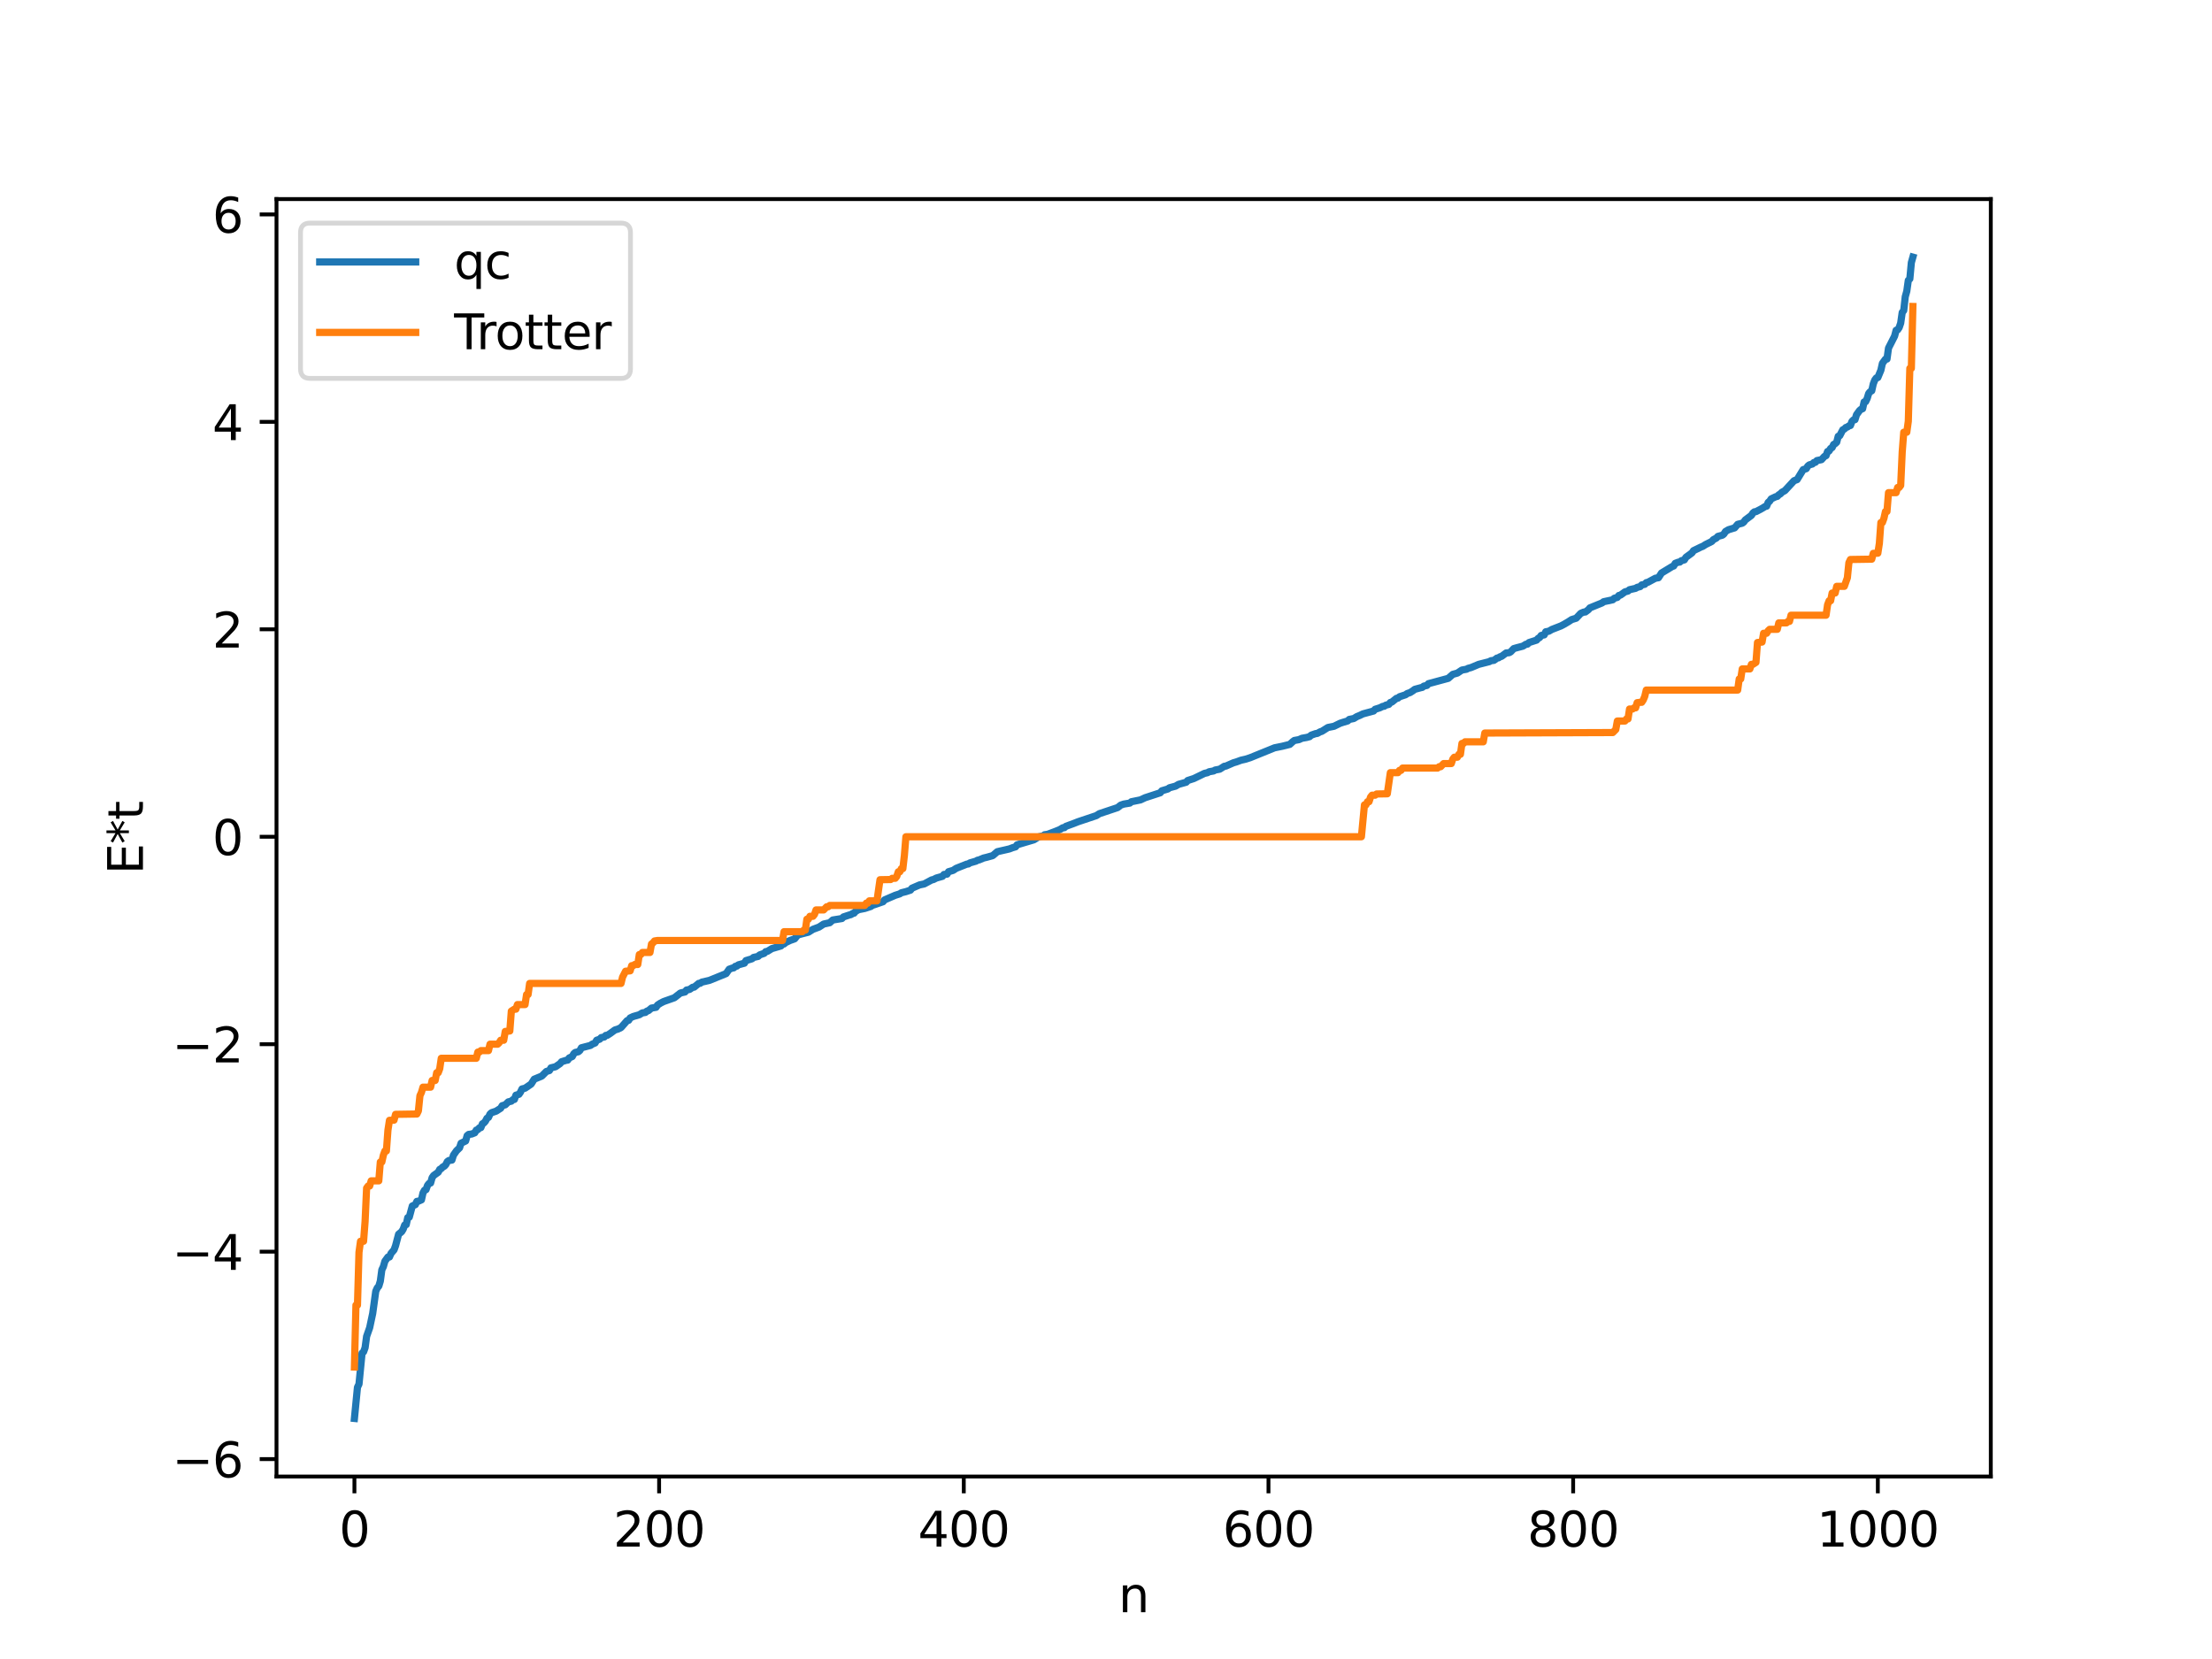 <?xml version="1.0" encoding="utf-8" standalone="no"?>
<!DOCTYPE svg PUBLIC "-//W3C//DTD SVG 1.1//EN"
  "http://www.w3.org/Graphics/SVG/1.1/DTD/svg11.dtd">
<svg xmlns:xlink="http://www.w3.org/1999/xlink" width="460.8pt" height="345.6pt" viewBox="0 0 460.8 345.6" xmlns="http://www.w3.org/2000/svg" version="1.1">
 <defs>
  <style type="text/css">*{stroke-linejoin: round; stroke-linecap: butt}</style>
 </defs>
 <g id="figure_1">
  <g id="patch_1">
   <path d="M 0 345.6 
L 460.8 345.6 
L 460.8 0 
L 0 0 
z
" style="fill: #ffffff"/>
  </g>
  <g id="axes_1">
   <g id="patch_2">
    <path d="M 57.6 307.584 
L 414.72 307.584 
L 414.72 41.472 
L 57.6 41.472 
z
" style="fill: #ffffff"/>
   </g>
   <g id="matplotlib.axis_1">
    <g id="xtick_1">
     <g id="line2d_1">
      <defs>
       <path id="m065bd20e74" d="M 0 0 
L 0 3.5 
" style="stroke: #000000; stroke-width: 0.8"/>
      </defs>
      <g>
       <use xlink:href="#m065bd20e74" x="73.833" y="307.584" style="stroke: #000000; stroke-width: 0.8"/>
      </g>
     </g>
     <g id="text_1">
      <!-- 0 -->
      <g transform="translate(70.651 322.182) scale(0.1 -0.1)">
       <defs>
        <path id="DejaVuSans-30" d="M 2034 4250 
Q 1547 4250 1301 3770 
Q 1056 3291 1056 2328 
Q 1056 1369 1301 889 
Q 1547 409 2034 409 
Q 2525 409 2770 889 
Q 3016 1369 3016 2328 
Q 3016 3291 2770 3770 
Q 2525 4250 2034 4250 
z
M 2034 4750 
Q 2819 4750 3233 4129 
Q 3647 3509 3647 2328 
Q 3647 1150 3233 529 
Q 2819 -91 2034 -91 
Q 1250 -91 836 529 
Q 422 1150 422 2328 
Q 422 3509 836 4129 
Q 1250 4750 2034 4750 
z
" transform="scale(0.016)"/>
       </defs>
       <use xlink:href="#DejaVuSans-30"/>
      </g>
     </g>
    </g>
    <g id="xtick_2">
     <g id="line2d_2">
      <g>
       <use xlink:href="#m065bd20e74" x="137.304" y="307.584" style="stroke: #000000; stroke-width: 0.8"/>
      </g>
     </g>
     <g id="text_2">
      <!-- 200 -->
      <g transform="translate(127.76 322.182) scale(0.1 -0.1)">
       <defs>
        <path id="DejaVuSans-32" d="M 1228 531 
L 3431 531 
L 3431 0 
L 469 0 
L 469 531 
Q 828 903 1448 1529 
Q 2069 2156 2228 2338 
Q 2531 2678 2651 2914 
Q 2772 3150 2772 3378 
Q 2772 3750 2511 3984 
Q 2250 4219 1831 4219 
Q 1534 4219 1204 4116 
Q 875 4013 500 3803 
L 500 4441 
Q 881 4594 1212 4672 
Q 1544 4750 1819 4750 
Q 2544 4750 2975 4387 
Q 3406 4025 3406 3419 
Q 3406 3131 3298 2873 
Q 3191 2616 2906 2266 
Q 2828 2175 2409 1742 
Q 1991 1309 1228 531 
z
" transform="scale(0.016)"/>
       </defs>
       <use xlink:href="#DejaVuSans-32"/>
       <use xlink:href="#DejaVuSans-30" x="63.623"/>
       <use xlink:href="#DejaVuSans-30" x="127.246"/>
      </g>
     </g>
    </g>
    <g id="xtick_3">
     <g id="line2d_3">
      <g>
       <use xlink:href="#m065bd20e74" x="200.775" y="307.584" style="stroke: #000000; stroke-width: 0.8"/>
      </g>
     </g>
     <g id="text_3">
      <!-- 400 -->
      <g transform="translate(191.231 322.182) scale(0.1 -0.1)">
       <defs>
        <path id="DejaVuSans-34" d="M 2419 4116 
L 825 1625 
L 2419 1625 
L 2419 4116 
z
M 2253 4666 
L 3047 4666 
L 3047 1625 
L 3713 1625 
L 3713 1100 
L 3047 1100 
L 3047 0 
L 2419 0 
L 2419 1100 
L 313 1100 
L 313 1709 
L 2253 4666 
z
" transform="scale(0.016)"/>
       </defs>
       <use xlink:href="#DejaVuSans-34"/>
       <use xlink:href="#DejaVuSans-30" x="63.623"/>
       <use xlink:href="#DejaVuSans-30" x="127.246"/>
      </g>
     </g>
    </g>
    <g id="xtick_4">
     <g id="line2d_4">
      <g>
       <use xlink:href="#m065bd20e74" x="264.246" y="307.584" style="stroke: #000000; stroke-width: 0.8"/>
      </g>
     </g>
     <g id="text_4">
      <!-- 600 -->
      <g transform="translate(254.702 322.182) scale(0.1 -0.1)">
       <defs>
        <path id="DejaVuSans-36" d="M 2113 2584 
Q 1688 2584 1439 2293 
Q 1191 2003 1191 1497 
Q 1191 994 1439 701 
Q 1688 409 2113 409 
Q 2538 409 2786 701 
Q 3034 994 3034 1497 
Q 3034 2003 2786 2293 
Q 2538 2584 2113 2584 
z
M 3366 4563 
L 3366 3988 
Q 3128 4100 2886 4159 
Q 2644 4219 2406 4219 
Q 1781 4219 1451 3797 
Q 1122 3375 1075 2522 
Q 1259 2794 1537 2939 
Q 1816 3084 2150 3084 
Q 2853 3084 3261 2657 
Q 3669 2231 3669 1497 
Q 3669 778 3244 343 
Q 2819 -91 2113 -91 
Q 1303 -91 875 529 
Q 447 1150 447 2328 
Q 447 3434 972 4092 
Q 1497 4750 2381 4750 
Q 2619 4750 2861 4703 
Q 3103 4656 3366 4563 
z
" transform="scale(0.016)"/>
       </defs>
       <use xlink:href="#DejaVuSans-36"/>
       <use xlink:href="#DejaVuSans-30" x="63.623"/>
       <use xlink:href="#DejaVuSans-30" x="127.246"/>
      </g>
     </g>
    </g>
    <g id="xtick_5">
     <g id="line2d_5">
      <g>
       <use xlink:href="#m065bd20e74" x="327.717" y="307.584" style="stroke: #000000; stroke-width: 0.8"/>
      </g>
     </g>
     <g id="text_5">
      <!-- 800 -->
      <g transform="translate(318.173 322.182) scale(0.1 -0.1)">
       <defs>
        <path id="DejaVuSans-38" d="M 2034 2216 
Q 1584 2216 1326 1975 
Q 1069 1734 1069 1313 
Q 1069 891 1326 650 
Q 1584 409 2034 409 
Q 2484 409 2743 651 
Q 3003 894 3003 1313 
Q 3003 1734 2745 1975 
Q 2488 2216 2034 2216 
z
M 1403 2484 
Q 997 2584 770 2862 
Q 544 3141 544 3541 
Q 544 4100 942 4425 
Q 1341 4750 2034 4750 
Q 2731 4750 3128 4425 
Q 3525 4100 3525 3541 
Q 3525 3141 3298 2862 
Q 3072 2584 2669 2484 
Q 3125 2378 3379 2068 
Q 3634 1759 3634 1313 
Q 3634 634 3220 271 
Q 2806 -91 2034 -91 
Q 1263 -91 848 271 
Q 434 634 434 1313 
Q 434 1759 690 2068 
Q 947 2378 1403 2484 
z
M 1172 3481 
Q 1172 3119 1398 2916 
Q 1625 2713 2034 2713 
Q 2441 2713 2670 2916 
Q 2900 3119 2900 3481 
Q 2900 3844 2670 4047 
Q 2441 4250 2034 4250 
Q 1625 4250 1398 4047 
Q 1172 3844 1172 3481 
z
" transform="scale(0.016)"/>
       </defs>
       <use xlink:href="#DejaVuSans-38"/>
       <use xlink:href="#DejaVuSans-30" x="63.623"/>
       <use xlink:href="#DejaVuSans-30" x="127.246"/>
      </g>
     </g>
    </g>
    <g id="xtick_6">
     <g id="line2d_6">
      <g>
       <use xlink:href="#m065bd20e74" x="391.188" y="307.584" style="stroke: #000000; stroke-width: 0.8"/>
      </g>
     </g>
     <g id="text_6">
      <!-- 1000 -->
      <g transform="translate(378.463 322.182) scale(0.1 -0.1)">
       <defs>
        <path id="DejaVuSans-31" d="M 794 531 
L 1825 531 
L 1825 4091 
L 703 3866 
L 703 4441 
L 1819 4666 
L 2450 4666 
L 2450 531 
L 3481 531 
L 3481 0 
L 794 0 
L 794 531 
z
" transform="scale(0.016)"/>
       </defs>
       <use xlink:href="#DejaVuSans-31"/>
       <use xlink:href="#DejaVuSans-30" x="63.623"/>
       <use xlink:href="#DejaVuSans-30" x="127.246"/>
       <use xlink:href="#DejaVuSans-30" x="190.869"/>
      </g>
     </g>
    </g>
    <g id="text_7">
     <!-- n -->
     <g transform="translate(232.991 335.861) scale(0.1 -0.1)">
      <defs>
       <path id="DejaVuSans-6e" d="M 3513 2113 
L 3513 0 
L 2938 0 
L 2938 2094 
Q 2938 2591 2744 2837 
Q 2550 3084 2163 3084 
Q 1697 3084 1428 2787 
Q 1159 2491 1159 1978 
L 1159 0 
L 581 0 
L 581 3500 
L 1159 3500 
L 1159 2956 
Q 1366 3272 1645 3428 
Q 1925 3584 2291 3584 
Q 2894 3584 3203 3211 
Q 3513 2838 3513 2113 
z
" transform="scale(0.016)"/>
      </defs>
      <use xlink:href="#DejaVuSans-6e"/>
     </g>
    </g>
   </g>
   <g id="matplotlib.axis_2">
    <g id="ytick_1">
     <g id="line2d_7">
      <defs>
       <path id="ma3cd9d04d9" d="M 0 0 
L -3.5 0 
" style="stroke: #000000; stroke-width: 0.8"/>
      </defs>
      <g>
       <use xlink:href="#ma3cd9d04d9" x="57.6" y="303.956" style="stroke: #000000; stroke-width: 0.8"/>
      </g>
     </g>
     <g id="text_8">
      <!-- −6 -->
      <g transform="translate(35.858 307.755) scale(0.1 -0.1)">
       <defs>
        <path id="DejaVuSans-2212" d="M 678 2272 
L 4684 2272 
L 4684 1741 
L 678 1741 
L 678 2272 
z
" transform="scale(0.016)"/>
       </defs>
       <use xlink:href="#DejaVuSans-2212"/>
       <use xlink:href="#DejaVuSans-36" x="83.789"/>
      </g>
     </g>
    </g>
    <g id="ytick_2">
     <g id="line2d_8">
      <g>
       <use xlink:href="#ma3cd9d04d9" x="57.6" y="260.741" style="stroke: #000000; stroke-width: 0.8"/>
      </g>
     </g>
     <g id="text_9">
      <!-- −4 -->
      <g transform="translate(35.858 264.54) scale(0.1 -0.1)">
       <use xlink:href="#DejaVuSans-2212"/>
       <use xlink:href="#DejaVuSans-34" x="83.789"/>
      </g>
     </g>
    </g>
    <g id="ytick_3">
     <g id="line2d_9">
      <g>
       <use xlink:href="#ma3cd9d04d9" x="57.6" y="217.526" style="stroke: #000000; stroke-width: 0.8"/>
      </g>
     </g>
     <g id="text_10">
      <!-- −2 -->
      <g transform="translate(35.858 221.325) scale(0.1 -0.1)">
       <use xlink:href="#DejaVuSans-2212"/>
       <use xlink:href="#DejaVuSans-32" x="83.789"/>
      </g>
     </g>
    </g>
    <g id="ytick_4">
     <g id="line2d_10">
      <g>
       <use xlink:href="#ma3cd9d04d9" x="57.6" y="174.311" style="stroke: #000000; stroke-width: 0.8"/>
      </g>
     </g>
     <g id="text_11">
      <!-- 0 -->
      <g transform="translate(44.237 178.11) scale(0.1 -0.1)">
       <use xlink:href="#DejaVuSans-30"/>
      </g>
     </g>
    </g>
    <g id="ytick_5">
     <g id="line2d_11">
      <g>
       <use xlink:href="#ma3cd9d04d9" x="57.6" y="131.096" style="stroke: #000000; stroke-width: 0.8"/>
      </g>
     </g>
     <g id="text_12">
      <!-- 2 -->
      <g transform="translate(44.237 134.895) scale(0.1 -0.1)">
       <use xlink:href="#DejaVuSans-32"/>
      </g>
     </g>
    </g>
    <g id="ytick_6">
     <g id="line2d_12">
      <g>
       <use xlink:href="#ma3cd9d04d9" x="57.6" y="87.881" style="stroke: #000000; stroke-width: 0.8"/>
      </g>
     </g>
     <g id="text_13">
      <!-- 4 -->
      <g transform="translate(44.237 91.681) scale(0.1 -0.1)">
       <use xlink:href="#DejaVuSans-34"/>
      </g>
     </g>
    </g>
    <g id="ytick_7">
     <g id="line2d_13">
      <g>
       <use xlink:href="#ma3cd9d04d9" x="57.6" y="44.667" style="stroke: #000000; stroke-width: 0.8"/>
      </g>
     </g>
     <g id="text_14">
      <!-- 6 -->
      <g transform="translate(44.237 48.466) scale(0.1 -0.1)">
       <use xlink:href="#DejaVuSans-36"/>
      </g>
     </g>
    </g>
    <g id="text_15">
     <!-- E*t -->
     <g transform="translate(29.778 182.148) rotate(-90) scale(0.1 -0.1)">
      <defs>
       <path id="DejaVuSans-45" d="M 628 4666 
L 3578 4666 
L 3578 4134 
L 1259 4134 
L 1259 2753 
L 3481 2753 
L 3481 2222 
L 1259 2222 
L 1259 531 
L 3634 531 
L 3634 0 
L 628 0 
L 628 4666 
z
" transform="scale(0.016)"/>
       <path id="DejaVuSans-2a" d="M 3009 3897 
L 1888 3291 
L 3009 2681 
L 2828 2375 
L 1778 3009 
L 1778 1831 
L 1422 1831 
L 1422 3009 
L 372 2375 
L 191 2681 
L 1313 3291 
L 191 3897 
L 372 4206 
L 1422 3572 
L 1422 4750 
L 1778 4750 
L 1778 3572 
L 2828 4206 
L 3009 3897 
z
" transform="scale(0.016)"/>
       <path id="DejaVuSans-74" d="M 1172 4494 
L 1172 3500 
L 2356 3500 
L 2356 3053 
L 1172 3053 
L 1172 1153 
Q 1172 725 1289 603 
Q 1406 481 1766 481 
L 2356 481 
L 2356 0 
L 1766 0 
Q 1100 0 847 248 
Q 594 497 594 1153 
L 594 3053 
L 172 3053 
L 172 3500 
L 594 3500 
L 594 4494 
L 1172 4494 
z
" transform="scale(0.016)"/>
      </defs>
      <use xlink:href="#DejaVuSans-45"/>
      <use xlink:href="#DejaVuSans-2a" x="63.184"/>
      <use xlink:href="#DejaVuSans-74" x="113.184"/>
     </g>
    </g>
   </g>
   <g id="line2d_14">
    <path d="M 73.833 295.488 
L 74.467 288.996 
L 74.785 288.343 
L 75.42 281.898 
L 75.737 281.62 
L 76.054 280.75 
L 76.372 278.389 
L 77.006 276.588 
L 77.641 273.602 
L 78.276 268.999 
L 78.593 268.285 
L 78.91 267.934 
L 79.228 266.879 
L 79.545 264.522 
L 79.862 263.863 
L 80.18 262.737 
L 80.815 261.868 
L 81.132 261.855 
L 81.449 261.114 
L 82.084 260.376 
L 82.401 259.504 
L 83.036 257.112 
L 83.671 256.585 
L 83.988 256.065 
L 84.305 255.19 
L 84.623 255.117 
L 84.94 253.652 
L 85.258 253.56 
L 85.892 251.227 
L 86.527 250.952 
L 86.844 250.27 
L 87.162 250.232 
L 87.796 249.952 
L 88.114 248.516 
L 88.431 247.947 
L 88.748 247.824 
L 89.066 246.932 
L 89.383 246.54 
L 89.7 246.444 
L 90.018 245.33 
L 90.335 244.878 
L 91.287 244.199 
L 91.605 243.602 
L 91.922 243.442 
L 92.239 243.092 
L 92.557 242.953 
L 92.874 242.601 
L 93.191 241.985 
L 93.509 241.756 
L 94.143 241.666 
L 94.461 240.642 
L 95.096 239.731 
L 95.73 239.12 
L 96.048 238.153 
L 97 237.687 
L 97.317 236.577 
L 97.634 236.316 
L 98.269 236.236 
L 98.904 235.983 
L 99.221 235.423 
L 99.539 235.318 
L 99.856 234.96 
L 100.173 234.906 
L 100.491 234.114 
L 100.808 233.929 
L 101.125 233.565 
L 101.443 232.958 
L 101.76 232.775 
L 102.077 232.078 
L 102.395 231.793 
L 103.347 231.474 
L 104.299 230.867 
L 104.616 230.336 
L 105.251 230.155 
L 105.886 229.541 
L 106.52 229.394 
L 106.838 229.087 
L 107.155 229.035 
L 107.472 228.147 
L 108.107 227.965 
L 108.424 227.51 
L 108.742 226.847 
L 109.377 226.695 
L 110.646 225.829 
L 111.281 224.82 
L 112.867 224.165 
L 113.82 223.208 
L 114.454 223.014 
L 114.772 222.452 
L 115.724 222.224 
L 116.676 221.565 
L 116.993 221.179 
L 117.945 220.88 
L 118.262 220.839 
L 118.58 220.386 
L 119.215 220.093 
L 119.532 219.507 
L 119.849 219.239 
L 120.484 219.096 
L 120.801 218.831 
L 121.119 218.271 
L 123.023 217.776 
L 123.34 217.534 
L 123.975 217.268 
L 124.292 216.702 
L 124.927 216.485 
L 125.244 216.148 
L 125.879 216.027 
L 126.196 215.694 
L 126.514 215.669 
L 127.148 215.26 
L 128.1 214.561 
L 128.735 214.373 
L 129.37 214.06 
L 130.639 212.618 
L 130.957 212.552 
L 131.274 212.056 
L 131.909 211.756 
L 133.178 211.391 
L 133.813 211.005 
L 134.448 210.908 
L 134.765 210.63 
L 135.082 210.54 
L 135.717 210.003 
L 136.669 209.842 
L 136.986 209.366 
L 137.621 208.959 
L 138.256 208.638 
L 140.477 207.854 
L 141.747 206.862 
L 142.699 206.645 
L 143.016 206.245 
L 143.651 206.121 
L 144.286 205.672 
L 144.603 205.643 
L 145.555 204.861 
L 145.872 204.833 
L 146.19 204.597 
L 147.777 204.234 
L 151.267 202.815 
L 151.902 201.905 
L 152.537 201.675 
L 152.854 201.622 
L 153.172 201.306 
L 153.489 201.263 
L 153.806 200.995 
L 155.076 200.649 
L 155.393 200.112 
L 156.662 199.733 
L 156.98 199.447 
L 157.932 199.238 
L 158.249 198.925 
L 159.201 198.594 
L 159.519 198.238 
L 159.836 198.2 
L 160.788 197.614 
L 162.058 197.242 
L 162.692 197.056 
L 163.01 196.685 
L 163.327 196.65 
L 163.644 196.366 
L 164.596 195.909 
L 165.231 195.688 
L 165.548 195.567 
L 166.183 194.783 
L 166.818 194.598 
L 168.405 194.193 
L 169.357 193.594 
L 170.309 193.242 
L 170.626 193.122 
L 171.578 192.499 
L 172.848 192.22 
L 173.482 191.654 
L 175.386 191.346 
L 175.704 191.013 
L 176.973 190.594 
L 177.291 190.519 
L 177.608 190.29 
L 177.925 190.228 
L 178.243 189.848 
L 178.877 189.5 
L 180.147 189.247 
L 181.416 188.833 
L 181.734 188.597 
L 182.368 188.394 
L 183.955 187.845 
L 184.272 187.466 
L 186.494 186.506 
L 187.446 186.204 
L 187.763 185.982 
L 188.715 185.747 
L 189.667 185.434 
L 189.985 185.027 
L 191.572 184.341 
L 192.524 184.143 
L 194.11 183.291 
L 194.428 183.237 
L 195.062 182.912 
L 196.332 182.555 
L 196.649 182.168 
L 197.284 182.101 
L 197.601 181.591 
L 198.553 181.315 
L 199.188 180.893 
L 201.41 180.013 
L 201.727 179.977 
L 202.044 179.757 
L 203.314 179.393 
L 203.631 179.197 
L 203.948 179.143 
L 204.9 178.745 
L 205.535 178.594 
L 206.805 178.24 
L 207.757 177.426 
L 208.391 177.28 
L 209.661 176.99 
L 210.296 176.839 
L 210.93 176.596 
L 211.565 176.408 
L 211.882 175.987 
L 212.834 175.701 
L 215.373 174.95 
L 216.325 174.348 
L 216.96 174.191 
L 217.277 174.177 
L 217.595 173.895 
L 218.229 173.804 
L 219.816 173.209 
L 220.768 172.822 
L 221.403 172.439 
L 221.72 172.426 
L 222.038 172.14 
L 223.624 171.561 
L 224.577 171.184 
L 228.385 169.909 
L 229.02 169.504 
L 232.828 168.233 
L 233.462 167.726 
L 234.097 167.507 
L 235.367 167.296 
L 235.684 167.019 
L 237.588 166.63 
L 238.54 166.183 
L 241.714 165.144 
L 242.031 164.735 
L 243.3 164.356 
L 243.618 164.107 
L 244.887 163.768 
L 245.522 163.394 
L 247.109 162.951 
L 247.426 162.595 
L 248.696 162.183 
L 250.917 161.109 
L 251.552 160.965 
L 251.869 160.775 
L 252.821 160.604 
L 253.139 160.411 
L 254.091 160.235 
L 255.043 159.631 
L 255.36 159.596 
L 256.947 158.901 
L 257.581 158.716 
L 258.534 158.366 
L 259.486 158.15 
L 260.438 157.843 
L 265.515 155.783 
L 267.102 155.461 
L 268.054 155.227 
L 268.689 155.065 
L 269.324 154.486 
L 269.641 154.254 
L 270.593 154.081 
L 271.228 153.794 
L 272.18 153.629 
L 272.815 153.458 
L 273.132 153.154 
L 274.084 152.82 
L 274.401 152.794 
L 275.036 152.441 
L 275.353 152.354 
L 276.623 151.552 
L 277.892 151.298 
L 279.162 150.674 
L 279.796 150.464 
L 280.748 150.184 
L 281.066 149.872 
L 282.018 149.678 
L 282.653 149.285 
L 283.287 149.027 
L 283.922 148.715 
L 286.143 148.118 
L 286.461 147.757 
L 287.413 147.458 
L 288.048 147.151 
L 288.365 147.118 
L 288.682 146.903 
L 289.317 146.738 
L 289.634 146.338 
L 289.952 146.249 
L 290.904 145.481 
L 291.221 145.433 
L 291.539 145.148 
L 292.808 144.729 
L 293.125 144.487 
L 293.76 144.268 
L 294.395 143.857 
L 294.712 143.602 
L 295.981 143.262 
L 296.299 143.189 
L 296.616 142.927 
L 297.251 142.789 
L 297.568 142.423 
L 301.694 141.311 
L 302.646 140.48 
L 303.598 140.216 
L 304.55 139.58 
L 305.502 139.416 
L 305.82 139.232 
L 306.454 139.064 
L 308.041 138.398 
L 310.262 137.831 
L 310.58 137.641 
L 311.215 137.559 
L 311.849 137.092 
L 312.167 137.041 
L 312.484 136.816 
L 312.801 136.733 
L 313.753 136.024 
L 314.388 135.97 
L 314.705 135.788 
L 315.34 135.116 
L 315.975 134.935 
L 317.244 134.603 
L 317.879 134.211 
L 318.196 134.186 
L 318.514 133.858 
L 320.1 133.35 
L 320.418 132.981 
L 320.735 132.814 
L 321.053 132.379 
L 321.687 132.26 
L 322.005 131.612 
L 322.639 131.497 
L 323.274 131.131 
L 325.178 130.389 
L 325.813 130.056 
L 326.765 129.494 
L 327.4 129.072 
L 328.352 128.781 
L 329.304 127.767 
L 329.939 127.505 
L 330.256 127.489 
L 330.891 127.015 
L 331.208 126.631 
L 333.747 125.597 
L 334.064 125.35 
L 334.699 125.213 
L 335.968 124.943 
L 336.286 124.627 
L 336.92 124.45 
L 337.238 124.046 
L 337.555 123.984 
L 338.19 123.534 
L 338.507 123.293 
L 339.142 123.128 
L 339.459 122.845 
L 340.729 122.559 
L 341.046 122.357 
L 341.681 122.2 
L 341.998 121.85 
L 342.633 121.724 
L 342.95 121.375 
L 343.267 121.313 
L 344.854 120.454 
L 345.489 120.352 
L 346.124 119.371 
L 348.345 118.022 
L 348.662 117.909 
L 348.98 117.356 
L 349.615 117.11 
L 349.932 117.093 
L 350.249 116.809 
L 350.884 116.631 
L 351.201 116.103 
L 352.471 115.173 
L 352.788 114.713 
L 354.375 113.94 
L 354.692 113.828 
L 355.327 113.425 
L 356.596 112.793 
L 356.914 112.42 
L 357.548 112.093 
L 357.866 111.741 
L 358.818 111.486 
L 359.135 111.219 
L 359.453 110.72 
L 360.087 110.348 
L 361.357 109.965 
L 361.991 109.227 
L 362.943 108.991 
L 363.261 108.755 
L 363.578 108.312 
L 364.848 107.367 
L 365.165 106.869 
L 365.482 106.623 
L 365.8 106.584 
L 366.752 106.09 
L 367.386 105.725 
L 367.704 105.514 
L 368.021 105.445 
L 368.339 104.666 
L 368.656 104.404 
L 368.973 103.925 
L 369.925 103.476 
L 370.243 103.407 
L 370.56 103.069 
L 370.877 102.893 
L 371.195 102.555 
L 371.829 102.203 
L 373.734 100.142 
L 374.368 99.911 
L 375.638 97.829 
L 376.272 97.636 
L 376.59 97.11 
L 376.907 96.839 
L 377.542 96.667 
L 377.859 96.352 
L 378.177 96.307 
L 378.494 95.949 
L 379.446 95.755 
L 380.081 95.06 
L 380.398 94.924 
L 380.715 94.054 
L 381.033 93.944 
L 381.35 93.424 
L 381.667 93.237 
L 381.985 92.587 
L 382.302 92.417 
L 382.62 92.116 
L 382.937 90.884 
L 383.254 90.76 
L 383.889 89.53 
L 384.206 89.386 
L 384.524 89.056 
L 384.841 88.961 
L 385.158 88.714 
L 385.476 88.64 
L 385.793 87.794 
L 386.11 87.48 
L 386.428 87.423 
L 386.745 86.397 
L 387.38 85.527 
L 387.697 85.254 
L 388.015 85.148 
L 388.332 83.735 
L 388.649 83.671 
L 388.967 83.001 
L 389.284 81.952 
L 389.601 81.587 
L 389.919 81.41 
L 390.236 79.974 
L 390.553 79.16 
L 390.871 78.736 
L 391.188 78.649 
L 391.823 77.117 
L 392.14 75.689 
L 392.775 74.815 
L 393.092 74.798 
L 393.41 72.513 
L 394.679 70.019 
L 394.996 68.805 
L 395.314 68.702 
L 395.631 68.232 
L 395.948 67.307 
L 396.266 65.092 
L 396.583 64.678 
L 396.9 61.804 
L 397.218 60.666 
L 397.535 58.407 
L 397.853 58.095 
L 398.17 54.699 
L 398.487 53.568 
L 398.487 53.568 
" clip-path="url(#p4f93c3acb6)" style="fill: none; stroke: #1f77b4; stroke-width: 1.5; stroke-linecap: square"/>
   </g>
   <g id="line2d_15">
    <path d="M 73.833 284.777 
L 74.15 271.887 
L 74.467 271.887 
L 74.785 260.868 
L 75.102 258.58 
L 75.737 258.58 
L 76.054 254.457 
L 76.372 247.497 
L 76.689 247.07 
L 77.006 247.07 
L 77.324 245.993 
L 78.91 245.993 
L 79.228 242.067 
L 79.545 242.067 
L 79.862 240.646 
L 80.18 239.768 
L 80.497 239.768 
L 80.815 235.426 
L 81.132 233.382 
L 82.084 233.347 
L 82.401 232.138 
L 86.844 232.069 
L 87.162 231.407 
L 87.479 228.261 
L 87.796 227.565 
L 88.114 226.476 
L 89.7 226.476 
L 90.018 225.084 
L 90.653 225.084 
L 90.97 223.468 
L 91.287 223.468 
L 91.605 222.626 
L 91.922 220.46 
L 99.221 220.46 
L 99.539 219.169 
L 99.856 219.169 
L 100.173 218.864 
L 101.76 218.864 
L 102.077 217.526 
L 103.664 217.526 
L 103.981 217.224 
L 104.299 216.703 
L 104.934 216.703 
L 105.251 214.868 
L 106.203 214.775 
L 106.52 210.635 
L 107.155 210.226 
L 107.472 210.226 
L 107.79 209.273 
L 109.377 209.273 
L 109.694 207.18 
L 110.011 207.18 
L 110.329 204.869 
L 129.37 204.869 
L 129.687 203.555 
L 130.322 202.32 
L 131.274 202.241 
L 131.591 201.166 
L 131.909 201.166 
L 132.226 200.921 
L 132.861 200.921 
L 133.178 198.852 
L 133.496 198.852 
L 133.813 198.419 
L 135.4 198.419 
L 135.717 196.655 
L 136.034 196.417 
L 136.352 196.019 
L 136.986 195.918 
L 163.01 195.918 
L 163.327 194.088 
L 167.135 194.088 
L 167.453 193.753 
L 167.77 193.753 
L 168.087 191.487 
L 168.405 191.487 
L 168.722 190.882 
L 169.357 190.882 
L 169.674 190.492 
L 169.991 189.557 
L 171.578 189.557 
L 172.213 188.898 
L 172.53 188.898 
L 172.848 188.619 
L 180.147 188.619 
L 180.464 188.137 
L 180.781 188.137 
L 181.099 187.665 
L 182.686 187.665 
L 183.32 183.261 
L 185.542 183.222 
L 185.859 182.966 
L 186.494 182.966 
L 186.811 182.58 
L 187.129 181.611 
L 187.446 181.611 
L 187.763 180.955 
L 188.081 180.955 
L 188.398 178.217 
L 188.715 174.311 
L 283.605 174.311 
L 284.239 167.667 
L 284.557 167.667 
L 284.874 167.011 
L 285.191 167.011 
L 285.509 166.043 
L 285.826 165.656 
L 286.461 165.656 
L 286.778 165.4 
L 289 165.361 
L 289.634 160.957 
L 291.221 160.957 
L 291.539 160.485 
L 291.856 160.485 
L 292.173 160.004 
L 299.472 160.004 
L 299.79 159.724 
L 300.107 159.724 
L 300.742 159.065 
L 302.329 159.065 
L 302.646 158.13 
L 302.963 157.74 
L 303.598 157.74 
L 303.915 157.135 
L 304.233 157.135 
L 304.55 154.869 
L 304.867 154.869 
L 305.185 154.534 
L 308.993 154.534 
L 309.31 152.704 
L 335.968 152.603 
L 336.603 151.967 
L 336.92 150.203 
L 338.507 150.203 
L 338.824 149.77 
L 339.142 149.77 
L 339.459 147.701 
L 340.094 147.701 
L 340.411 147.456 
L 340.729 147.456 
L 341.046 146.381 
L 341.681 146.303 
L 341.998 146.303 
L 342.315 145.824 
L 342.633 145.067 
L 342.95 143.754 
L 361.991 143.754 
L 362.309 141.442 
L 362.626 141.442 
L 362.943 139.35 
L 364.53 139.35 
L 364.848 138.396 
L 365.165 138.396 
L 365.8 137.987 
L 366.117 133.847 
L 367.069 133.754 
L 367.386 131.92 
L 368.021 131.92 
L 368.339 131.398 
L 368.656 131.096 
L 370.243 131.096 
L 370.56 129.758 
L 372.147 129.758 
L 372.464 129.453 
L 372.781 129.453 
L 373.099 128.162 
L 380.398 128.162 
L 380.715 125.996 
L 381.033 125.154 
L 381.35 125.154 
L 381.667 123.538 
L 382.302 123.538 
L 382.62 122.146 
L 384.206 122.146 
L 384.841 120.362 
L 385.158 117.215 
L 385.476 116.553 
L 389.919 116.485 
L 390.236 115.275 
L 391.188 115.24 
L 391.505 113.196 
L 391.823 108.854 
L 392.14 108.854 
L 392.458 107.976 
L 392.775 106.555 
L 393.092 106.555 
L 393.41 102.629 
L 394.996 102.629 
L 395.314 101.552 
L 395.631 101.552 
L 395.948 101.125 
L 396.266 94.165 
L 396.583 90.043 
L 397.218 90.043 
L 397.535 87.754 
L 397.853 76.735 
L 398.17 76.735 
L 398.487 63.845 
L 398.487 63.845 
" clip-path="url(#p4f93c3acb6)" style="fill: none; stroke: #ff7f0e; stroke-width: 1.5; stroke-linecap: square"/>
   </g>
   <g id="patch_3">
    <path d="M 57.6 307.584 
L 57.6 41.472 
" style="fill: none; stroke: #000000; stroke-width: 0.8; stroke-linejoin: miter; stroke-linecap: square"/>
   </g>
   <g id="patch_4">
    <path d="M 414.72 307.584 
L 414.72 41.472 
" style="fill: none; stroke: #000000; stroke-width: 0.8; stroke-linejoin: miter; stroke-linecap: square"/>
   </g>
   <g id="patch_5">
    <path d="M 57.6 307.584 
L 414.72 307.584 
" style="fill: none; stroke: #000000; stroke-width: 0.8; stroke-linejoin: miter; stroke-linecap: square"/>
   </g>
   <g id="patch_6">
    <path d="M 57.6 41.472 
L 414.72 41.472 
" style="fill: none; stroke: #000000; stroke-width: 0.8; stroke-linejoin: miter; stroke-linecap: square"/>
   </g>
   <g id="legend_1">
    <g id="patch_7">
     <path d="M 64.6 78.828 
L 129.342 78.828 
Q 131.342 78.828 131.342 76.828 
L 131.342 48.472 
Q 131.342 46.472 129.342 46.472 
L 64.6 46.472 
Q 62.6 46.472 62.6 48.472 
L 62.6 76.828 
Q 62.6 78.828 64.6 78.828 
z
" style="fill: #ffffff; opacity: 0.8; stroke: #cccccc; stroke-linejoin: miter"/>
    </g>
    <g id="line2d_16">
     <path d="M 66.6 54.57 
L 76.6 54.57 
L 86.6 54.57 
" style="fill: none; stroke: #1f77b4; stroke-width: 1.5; stroke-linecap: square"/>
    </g>
    <g id="text_16">
     <!-- qc -->
     <g transform="translate(94.6 58.07) scale(0.1 -0.1)">
      <defs>
       <path id="DejaVuSans-71" d="M 947 1747 
Q 947 1113 1208 752 
Q 1469 391 1925 391 
Q 2381 391 2643 752 
Q 2906 1113 2906 1747 
Q 2906 2381 2643 2742 
Q 2381 3103 1925 3103 
Q 1469 3103 1208 2742 
Q 947 2381 947 1747 
z
M 2906 525 
Q 2725 213 2448 61 
Q 2172 -91 1784 -91 
Q 1150 -91 751 415 
Q 353 922 353 1747 
Q 353 2572 751 3078 
Q 1150 3584 1784 3584 
Q 2172 3584 2448 3432 
Q 2725 3281 2906 2969 
L 2906 3500 
L 3481 3500 
L 3481 -1331 
L 2906 -1331 
L 2906 525 
z
" transform="scale(0.016)"/>
       <path id="DejaVuSans-63" d="M 3122 3366 
L 3122 2828 
Q 2878 2963 2633 3030 
Q 2388 3097 2138 3097 
Q 1578 3097 1268 2742 
Q 959 2388 959 1747 
Q 959 1106 1268 751 
Q 1578 397 2138 397 
Q 2388 397 2633 464 
Q 2878 531 3122 666 
L 3122 134 
Q 2881 22 2623 -34 
Q 2366 -91 2075 -91 
Q 1284 -91 818 406 
Q 353 903 353 1747 
Q 353 2603 823 3093 
Q 1294 3584 2113 3584 
Q 2378 3584 2631 3529 
Q 2884 3475 3122 3366 
z
" transform="scale(0.016)"/>
      </defs>
      <use xlink:href="#DejaVuSans-71"/>
      <use xlink:href="#DejaVuSans-63" x="63.477"/>
     </g>
    </g>
    <g id="line2d_17">
     <path d="M 66.6 69.249 
L 76.6 69.249 
L 86.6 69.249 
" style="fill: none; stroke: #ff7f0e; stroke-width: 1.5; stroke-linecap: square"/>
    </g>
    <g id="text_17">
     <!-- Trotter -->
     <g transform="translate(94.6 72.749) scale(0.1 -0.1)">
      <defs>
       <path id="DejaVuSans-54" d="M -19 4666 
L 3928 4666 
L 3928 4134 
L 2272 4134 
L 2272 0 
L 1638 0 
L 1638 4134 
L -19 4134 
L -19 4666 
z
" transform="scale(0.016)"/>
       <path id="DejaVuSans-72" d="M 2631 2963 
Q 2534 3019 2420 3045 
Q 2306 3072 2169 3072 
Q 1681 3072 1420 2755 
Q 1159 2438 1159 1844 
L 1159 0 
L 581 0 
L 581 3500 
L 1159 3500 
L 1159 2956 
Q 1341 3275 1631 3429 
Q 1922 3584 2338 3584 
Q 2397 3584 2469 3576 
Q 2541 3569 2628 3553 
L 2631 2963 
z
" transform="scale(0.016)"/>
       <path id="DejaVuSans-6f" d="M 1959 3097 
Q 1497 3097 1228 2736 
Q 959 2375 959 1747 
Q 959 1119 1226 758 
Q 1494 397 1959 397 
Q 2419 397 2687 759 
Q 2956 1122 2956 1747 
Q 2956 2369 2687 2733 
Q 2419 3097 1959 3097 
z
M 1959 3584 
Q 2709 3584 3137 3096 
Q 3566 2609 3566 1747 
Q 3566 888 3137 398 
Q 2709 -91 1959 -91 
Q 1206 -91 779 398 
Q 353 888 353 1747 
Q 353 2609 779 3096 
Q 1206 3584 1959 3584 
z
" transform="scale(0.016)"/>
       <path id="DejaVuSans-65" d="M 3597 1894 
L 3597 1613 
L 953 1613 
Q 991 1019 1311 708 
Q 1631 397 2203 397 
Q 2534 397 2845 478 
Q 3156 559 3463 722 
L 3463 178 
Q 3153 47 2828 -22 
Q 2503 -91 2169 -91 
Q 1331 -91 842 396 
Q 353 884 353 1716 
Q 353 2575 817 3079 
Q 1281 3584 2069 3584 
Q 2775 3584 3186 3129 
Q 3597 2675 3597 1894 
z
M 3022 2063 
Q 3016 2534 2758 2815 
Q 2500 3097 2075 3097 
Q 1594 3097 1305 2825 
Q 1016 2553 972 2059 
L 3022 2063 
z
" transform="scale(0.016)"/>
      </defs>
      <use xlink:href="#DejaVuSans-54"/>
      <use xlink:href="#DejaVuSans-72" x="46.334"/>
      <use xlink:href="#DejaVuSans-6f" x="85.197"/>
      <use xlink:href="#DejaVuSans-74" x="146.379"/>
      <use xlink:href="#DejaVuSans-74" x="185.588"/>
      <use xlink:href="#DejaVuSans-65" x="224.797"/>
      <use xlink:href="#DejaVuSans-72" x="286.32"/>
     </g>
    </g>
   </g>
  </g>
 </g>
 <defs>
  <clipPath id="p4f93c3acb6">
   <rect x="57.6" y="41.472" width="357.12" height="266.112"/>
  </clipPath>
 </defs>
</svg>
